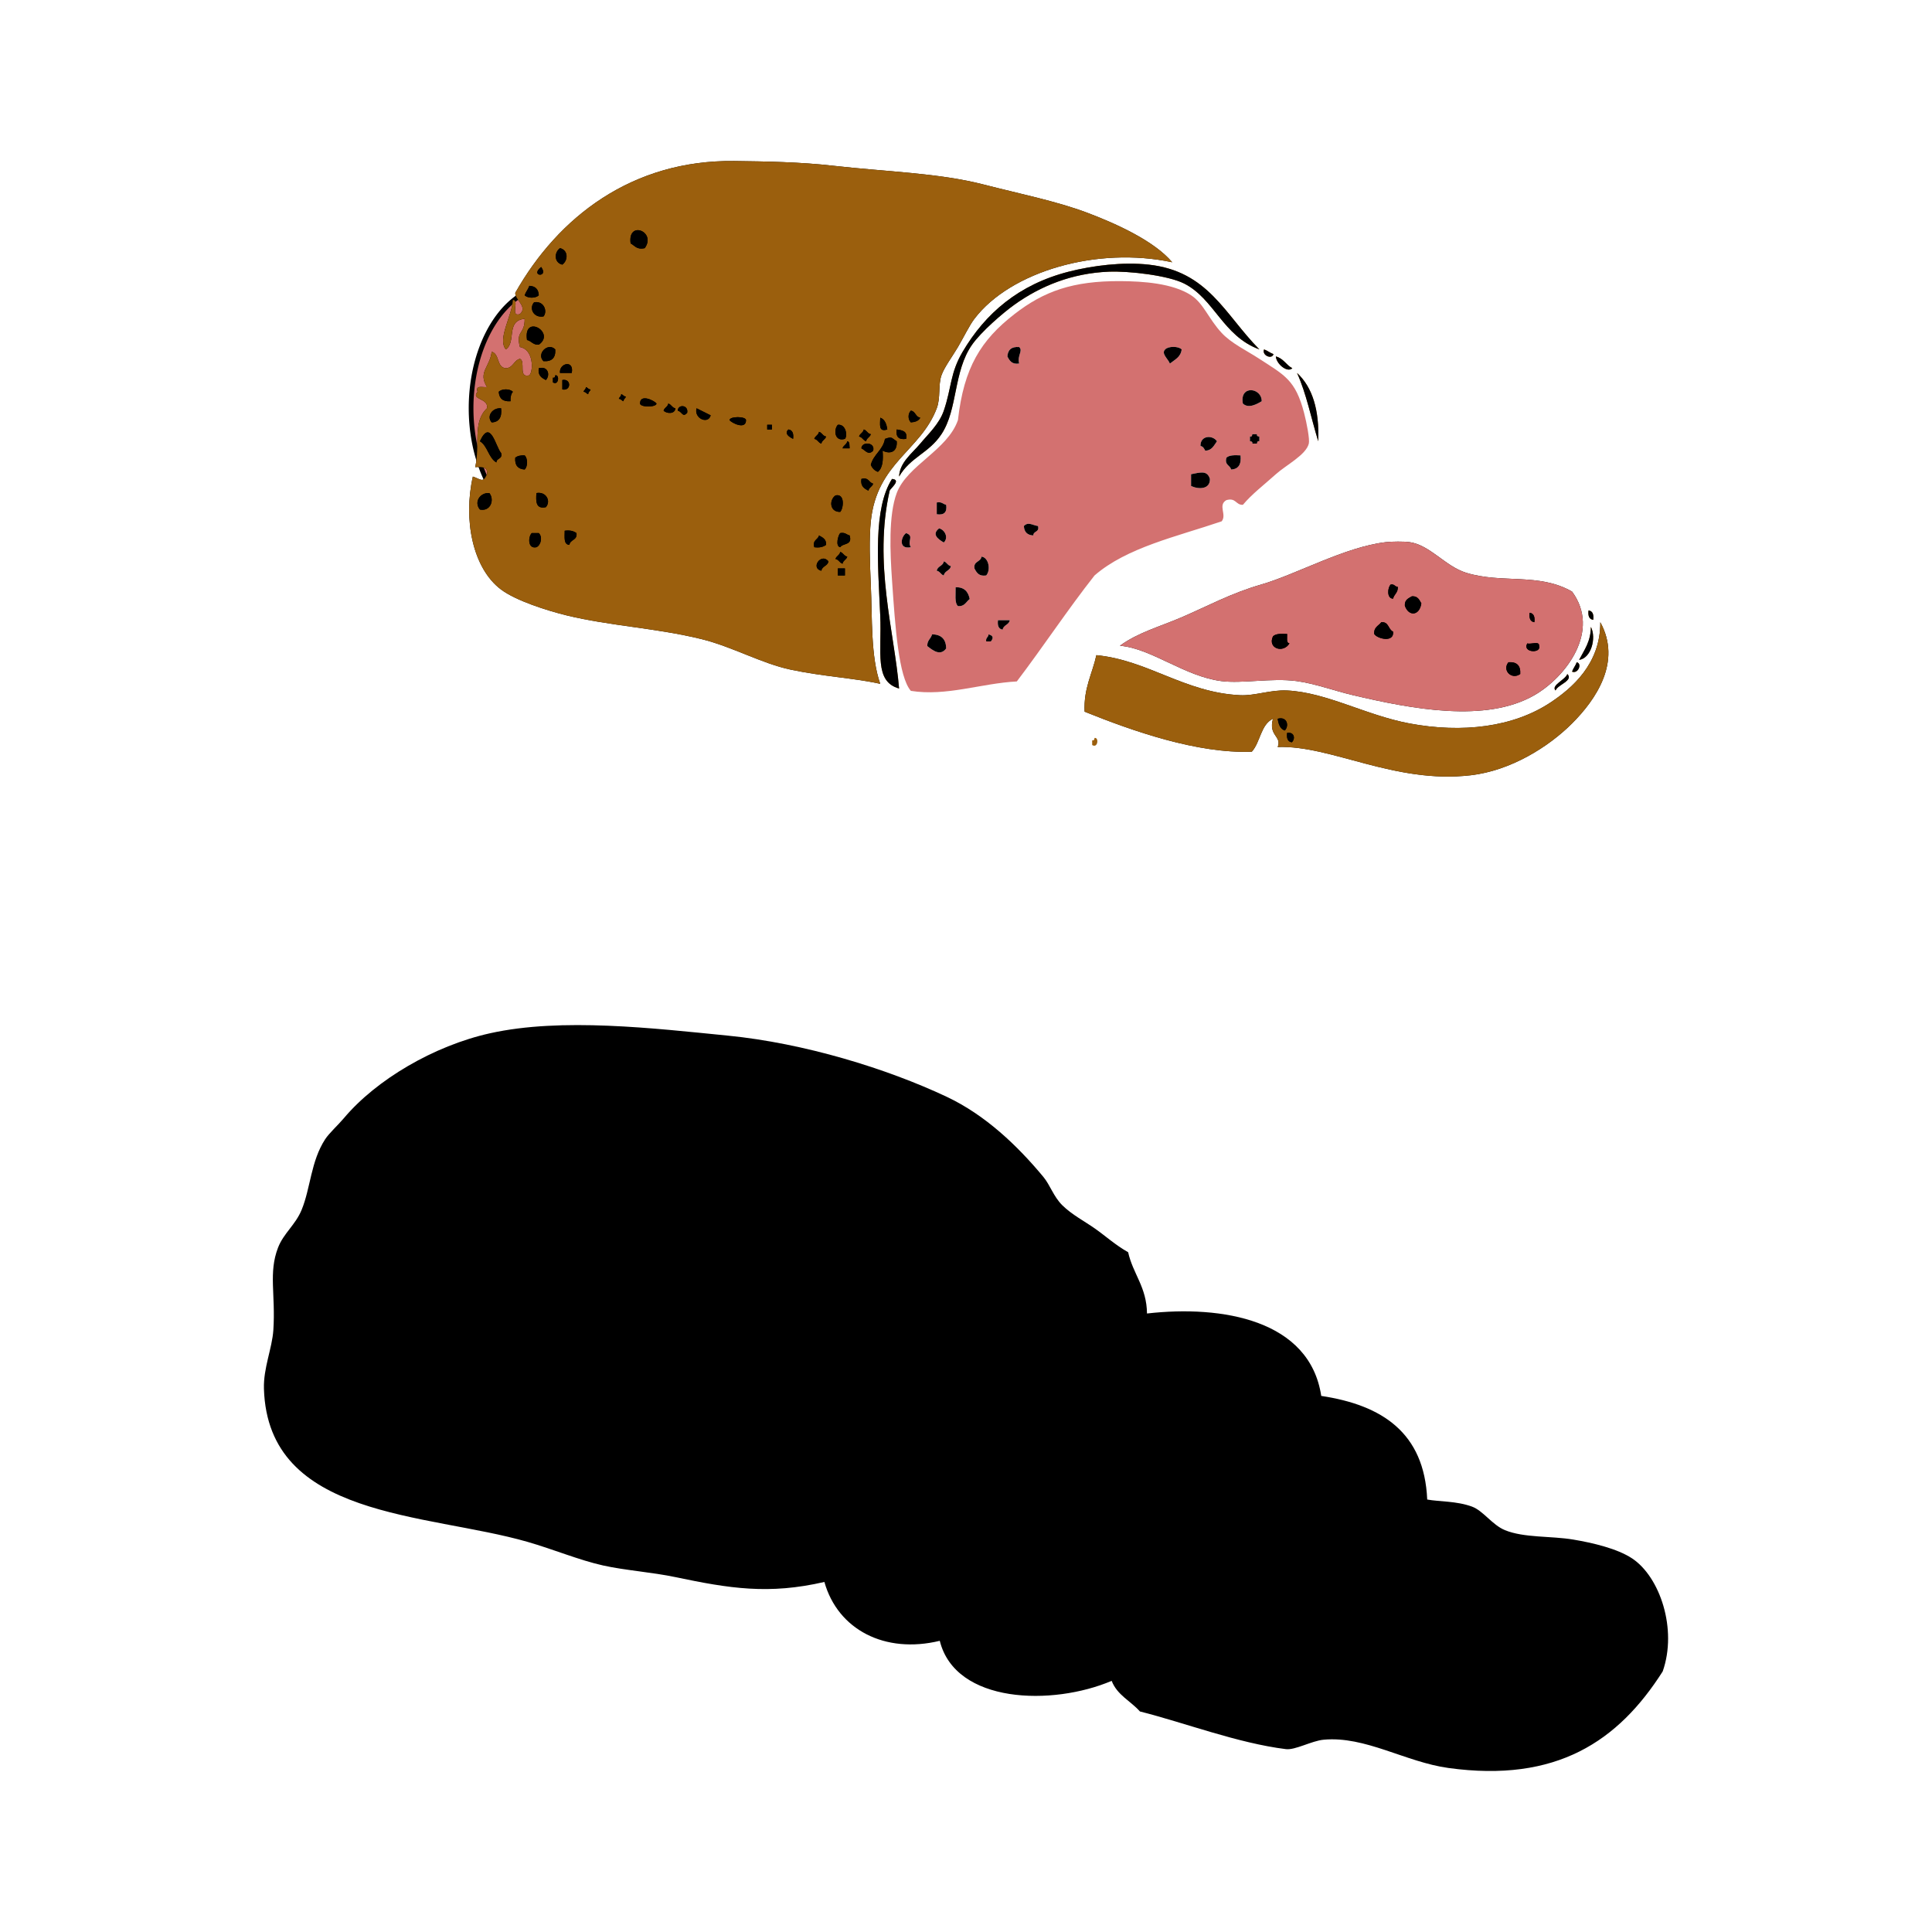 <svg:svg xmlns:dc="http://purl.org/dc/elements/1.1/" xmlns:ns1="http://sodipodi.sourceforge.net/DTD/sodipodi-0.dtd" xmlns:ns2="http://www.inkscape.org/namespaces/inkscape" xmlns:ns4="http://creativecommons.org/ns#" xmlns:rdf="http://www.w3.org/1999/02/22-rdf-syntax-ns#" xmlns:svg="http://www.w3.org/2000/svg" enable-background="new 0 0 596.309 316.76" height="820.448" id="Layer_1" overflow="visible" version="1.1" viewBox="-191.784 -60.903 820.448 820.448" width="820.448" ns1:docname="johnny_automatic_loaf_of_bread.svg" ns2:version="0.48.3.1 r9886" xml:space="preserve"><ns1:namedview bordercolor="#666666" borderopacity="1" gridtolerance="10" guidetolerance="10" id="namedview4901" objecttolerance="10" pagecolor="#ffffff" showgrid="false" ns2:current-layer="g4673" ns2:cx="368.6288" ns2:cy="166.24546" ns2:pageopacity="0" ns2:pageshadow="2" ns2:window-height="572" ns2:window-maximized="0" ns2:window-width="850" ns2:window-x="0" ns2:window-y="0" ns2:zoom="0.84666547" />
<svg:g clip-rule="evenodd" fill-rule="evenodd" id="g4673">
	<svg:path d="m81.496 105.34a34.252 51.969 0 1 1 -68.504 0 34.252 51.969 0 1 1 68.504 0z" id="path5957" style="stroke:#000000;stroke-width:2;fill:#d37170" transform="translate(-4.724 7.087)" ns1:cx="47.24416" ns1:cy="105.34238" ns1:rx="34.252018" ns1:ry="51.968578" ns1:type="arc" /><svg:path d="m273.02 252.48c1.94-0.396 1.461 4.555-1 3v-2c0.84 0.18 0.94-0.39 1-1z" fill="#9B5F0D" id="path4863" />
	<svg:path d="m295.3 496.89c32.073-3.653 69.116 2.761 74 35 25.777 3.89 43.767 15.566 45 44 5.007 0.941 12.456 0.596 19 3 4.806 1.766 8.602 7.783 14 10 8.094 3.324 19.581 2.424 29 4 8.287 1.387 18.719 3.841 25 8 11.856 7.852 19.3 30.07 13 48-18.857 29.615-45.028 47.348-91 41-18.268-2.522-35.319-13.655-53-12-5.106 0.479-12.068 4.488-16 4-20.538-2.553-43.008-11.219-62-16-3.91-4.424-9.695-6.972-12-13-25.098 10.702-66.336 9.8-73-17-23.291 5.65-43.292-4.719-49-25-23.593 5.469-40.456 2.742-63-2-10.39-2.186-21.511-2.887-31-5-10.125-2.255-21.062-6.85-32-10-43.021-12.39-110.28-9.768-112-65-0.276-8.85 3.491-17.169 4-25 0.985-15.149-2.137-24.318 2-35 2.362-6.098 7.375-9.618 10-16 3.825-9.298 3.9-20.632 10-30 1.685-2.586 5.544-6.081 8-9 13.704-16.291 38.173-30.699 62-36 30.433-6.771 69.637-2.098 101 1 32.431 3.204 67.503 13.973 93 26 16.427 7.749 30.049 20.807 41 34 2.851 3.434 4.332 8.361 8 12 4.083 4.05 9.507 6.824 14 10 4.596 3.249 8.445 6.811 14 10 2.06 9.27 7.89 14.77 8 26z" id="path5757" ns2:connector-curvature="0" /><svg:g id="g5783" transform="translate(-99.213 -40.158)"><svg:path d="m530.02 222.48c-8.832-2.738-15.362-11.812-24-13-2.394-0.329-7.431-0.29-10 0-17.34 1.959-38.188 13.737-53 18-12.998 3.74-23.283 9.426-34 14-9.374 4.001-18.497 6.476-26 12 13.398 1.119 27.407 12.987 43 15 9.057 1.169 21.362-1.414 32 0 7.684 1.021 15.975 4.115 24 6 25.08 5.89 56.374 11.866 77 0 13.537-7.788 28.273-27.396 16-44-14.12-8.1-29.71-3.26-45-8z" id="path5719" ns2:connector-curvature="0" /><svg:path d="m566.02 277.48c-15.91 10.624-37.64 13.188-60 9-18.533-3.472-35.217-13.191-52-14-7.129-0.344-13.608 2.307-20 2-23.551-1.129-39.06-14.875-61-17-1.725 7.942-5.427 13.906-5 24 20.479 8.243 47.805 17.853 71 17 3.655-4.012 3.776-11.557 9-14-2.057 7.305 3.852 7.32 2 12 22.763-0.815 49.629 15.769 82 12 16.919-1.97 32.963-11.963 43-22 10.029-10.029 21.242-26.135 12-43 0.11 17.82-12.2 28.12-21 34z" id="path5713" ns2:connector-curvature="0" /><svg:path d="m575.02 230.48c12.273 16.604-2.463 36.212-16 44-20.626 11.866-51.92 5.89-77 0-8.025-1.885-16.316-4.979-24-6-10.638-1.414-22.943 1.169-32 0-15.593-2.013-29.602-13.881-43-15 7.503-5.524 16.626-7.999 26-12 10.717-4.574 21.002-10.26 34-14 14.812-4.263 35.66-16.041 53-18 2.569-0.29 7.606-0.329 10 0 8.638 1.188 15.168 10.262 24 13 15.29 4.74 30.88-0.1 45 8zm-76 3c0.429-1.904 2.154-2.513 2-5-1.278-0.055-1.385-1.282-3-1-1.38 1.28-1.75 5.98 1 6zm5 3c1.6 4.66 6.221 4.359 7-1-0.869-1.464-1.497-3.17-4-3-1.47 0.86-3.18 1.49-3 4zm55 7c0.279-2.279-0.241-3.759-2-4-0.28 2.28 0.24 3.76 2 4zm-68 5c1.126 1.983 8.531 3.917 8-1-2.11-0.89-1.736-4.264-5-4-1.12 1.55-3.26 2.08-3 5zm-43 1c-2.414 5.079 4.302 7.402 7 3-1.48-0.186-0.917-2.417-1-4-2.47-0.14-4.82-0.16-6 1zm113 4c0.169-2.169-3.547-0.453-5-1-2.28 3.96 6.12 4.43 5 1zm-8 12c0.229-3.562-1.438-5.229-5-5-2.83 3.44 1.38 7.64 5 5z" id="path4833" style="fill:#d37170" ns2:connector-curvature="0" /><svg:path d="m498.02 227.48c1.615-0.282 1.722 0.945 3 1 0.154 2.487-1.571 3.096-2 5-2.75-0.02-2.38-4.72-1-6z" id="path4841" ns2:connector-curvature="0" /><svg:path d="m507.02 232.48c2.503-0.17 3.131 1.536 4 3-0.779 5.359-5.4 5.66-7 1-0.18-2.51 1.53-3.14 3-4z" id="path4845" ns2:connector-curvature="0" /><svg:path d="m582.02 238.48c1.759 0.241 2.279 1.721 2 4-1.76-0.24-2.28-1.72-2-4z" id="path4847" style="fill:#9b5f0d" ns2:connector-curvature="0" /><svg:path d="m557.02 239.48c1.759 0.241 2.279 1.721 2 4-1.76-0.24-2.28-1.72-2-4z" id="path4849" ns2:connector-curvature="0" /><svg:path d="m494.02 243.48c3.264-0.264 2.89 3.11 5 4 0.531 4.917-6.874 2.983-8 1-0.26-2.92 1.88-3.45 3-5z" id="path4851" ns2:connector-curvature="0" /><svg:path d="m587.02 243.48c9.242 16.865-1.971 32.971-12 43-10.037 10.037-26.081 20.03-43 22-32.371 3.769-59.237-12.815-82-12 1.852-4.68-4.057-4.695-2-12-5.224 2.443-5.345 9.988-9 14-23.195 0.853-50.521-8.757-71-17-0.427-10.094 3.275-16.058 5-24 21.94 2.125 37.449 15.871 61 17 6.392 0.307 12.871-2.344 20-2 16.783 0.809 33.467 10.528 52 14 22.36 4.188 44.09 1.624 60-9 8.8-5.88 21.11-16.18 21-34zm-134 46c1.944-1.929 1.046-6.121-3-5 0.33 2.33 1.02 4.3 3 5zm3 5c1.574-1.485 1.114-4.468-2-4-0.28 2.28 0.24 3.76 2 4z" id="path4853" style="fill:#9b5f0d" ns2:connector-curvature="0" /><svg:path d="m583.02 245.48c2.437 4.8 0.032 13.343-5 14 2.16-4.17 4.94-7.73 5-14z" id="path4857" style="fill:#9b5f0d" ns2:connector-curvature="0" /><svg:path d="m454.02 248.48c0.083 1.583-0.48 3.814 1 4-2.698 4.402-9.414 2.079-7-3 1.18-1.16 3.53-1.14 6-1z" id="path4861" ns2:connector-curvature="0" /><svg:path d="m556.02 252.48c1.453 0.547 5.169-1.169 5 1 1.12 3.43-7.28 2.96-5-1z" id="path4865" ns2:connector-curvature="0" /><svg:path d="m548.02 260.48c3.562-0.229 5.229 1.438 5 5-3.62 2.64-7.83-1.56-5-5z" id="path4869" ns2:connector-curvature="0" /><svg:path d="m577.02 260.48c2.433 0.628 0.529 5.053-2 4 0.52-1.48 1.47-2.52 2-4z" id="path4871" style="fill:#9b5f0d" ns2:connector-curvature="0" /><svg:path d="m450.02 284.48c4.046-1.121 4.944 3.071 3 5-1.98-0.7-2.67-2.67-3-5z" id="path4875" ns2:connector-curvature="0" /><svg:path d="m454.02 290.48c3.114-0.468 3.574 2.515 2 4-1.76-0.24-2.28-1.72-2-4z" id="path4877" ns2:connector-curvature="0" /><svg:path d="m573.02 265.48c2.757 2.823-4.116 4.501-5 7-2.09-2.16 4.13-4.49 5-7z" id="path4885" style="fill:#9b5f0d" ns2:connector-curvature="0" /><svg:path d="m584.02 242.48c0.279-2.279-0.241-3.759-2-4-0.28 2.28 0.24 3.76 2 4z" id="path5715" ns2:connector-curvature="0" /><svg:path d="m578.02 259.48c5.032-0.657 7.437-9.2 5-14-0.06 6.27-2.84 9.83-5 14z" id="path5709" ns2:connector-curvature="0" /><svg:path d="m575.02 264.48c2.529 1.053 4.433-3.372 2-4-0.53 1.48-1.48 2.52-2 4z" id="path5703" ns2:connector-curvature="0" /><svg:path d="m568.02 272.48c0.884-2.499 7.757-4.177 5-7-0.87 2.51-7.09 4.84-5 7z" id="path5701" ns2:connector-curvature="0" /></svg:g>
	<svg:g id="g5880"><svg:path d="m270.02 29.476c-13.197-4.991-29.354-8.212-44-12-19.195-4.964-41.475-5.437-64-8-13.889-1.581-28.307-1.836-42-2-43.444-0.52-74.79 23.805-93 56-0.019 3.076 5.387 5.87 2 9-4.411 1.411-0.016-5.984-3-6-0.352 6.847-6.699 16.566-3 21 4.587-3.031-0.148-12.199 8-13 0.109 6.77-3.891 4.962-2 12 5.777 0.974 5.805 10.095 4 12-4.962 1.296-1.412-5.921-4-7-2.693 0.641-2.807 3.859-6 4-4.01-0.324-2.537-6.13-6-7-0.828 6.66-5.927 8.629-2 15-1.772 0.228-5.008-1.008-4 2-3.026 3.526 4.841 2.563 4 7-6.234 5.879-2.796 15.246-5 25 2.863-0.197 5.458-0.125 5 3-1.662 3.963-2.685 2.056-6 1-4.147 18.342-0.074 38.973 12 48 6.321 4.727 19.565 8.95 28 11 18.104 4.4 37.955 5.332 57 10 13.1 3.211 25.602 10.374 38 13 13.784 2.92 26.188 3.456 38 6-4.082-11.563-3.354-27.78-4-42-0.459-10.108-0.734-19.887 0-27 2.575-24.944 21.169-29.906 28-48 1.698-4.497 0.544-9.837 2-14 1.203-3.441 4.744-8.159 7-12 2.334-3.975 4.848-9.176 7-12 15.358-20.154 52.126-30.834 84-24-7.55-8.967-23.44-16.252-36-21.004z" id="path5755" /><svg:path d="m306.02 50.476c-31.874-6.834-68.642 3.846-84 24-2.152 2.824-4.666 8.025-7 12-2.256 3.841-5.797 8.559-7 12-1.456 4.163-0.302 9.503-2 14-6.831 18.094-25.425 23.056-28 48-0.734 7.113-0.459 16.892 0 27 0.646 14.22-0.082 30.437 4 42-11.812-2.544-24.216-3.08-38-6-12.398-2.626-24.9-9.789-38-13-19.045-4.668-38.896-5.6-57-10-8.435-2.05-21.679-6.273-28-11-12.074-9.027-16.147-29.658-12-48 3.315 1.056 4.338 2.963 6-1 0.458-3.125-2.137-3.197-5-3 2.204-9.754-1.234-19.121 5-25 0.841-4.437-7.026-3.474-4-7-1.008-3.008 2.228-1.772 4-2-3.927-6.371 1.172-8.34 2-15 3.463 0.87 1.99 6.676 6 7 3.193-0.141 3.307-3.359 6-4 2.588 1.079-0.962 8.296 4 7 1.805-1.905 1.777-11.026-4-12-1.891-7.038 2.109-5.23 2-12-8.148 0.801-3.413 9.969-8 13-3.699-4.434 2.648-14.153 3-21 2.984 0.016-1.411 7.411 3 6 3.387-3.13-2.019-5.924-2-9 18.21-32.195 49.556-56.52 93-56 13.693 0.164 28.111 0.419 42 2 22.525 2.563 44.805 3.036 64 8 14.646 3.788 30.803 7.009 44 12 12.56 4.748 28.45 12.033 36 20.996zm-230-8c1.778 0.888 2.542 2.792 6 2 5.094-7.033-7.37-11.981-6-2zm-29 9c2.551-1.858 2.526-6.195-1-7-2.551 1.858-2.526 6.195 1 7zm-9 1c-5.046 4.027 3.486 4.683 0 0zm-7 12c1.279 1.368 4.721 1.368 6 0-0.122-2.544-1.456-3.878-4-4-0.521 1.48-1.48 2.521-2 4zm8 9c1.857-2.151 0.15-6.8-4-6-2.297 2.59-0.117 6.767 4 6zm-7 10c1.904 0.429 2.512 2.154 5 2 7.431-5.112-6.708-13.394-5-2zm7 9c3.562 0.229 5.229-1.438 5-5-3.093-3.172-8.173 1.907-5 5zm7 5h5c1.109-5.789-5.473-4.17-5 0zm-6 3.004c1.945-1.929 1.046-6.121-3-5-0.474 3.137 1.247 4.082 3 5zm3-1.004v2c2.461 1.555 2.94-3.396 1-3-0.057 0.606-0.15 1.18-1 0.996zm4 5.004c3.851 0.788 3.851-4.788 0-4v4zm9 1c1.003-0.003 1.19 0.81 2 1-0.003-1.003 0.81-1.19 1-2-1.003 0.003-1.19-0.81-2-1 0.003 1-0.81 1.19-1 2zm-36 0c0.187 2.813 1.74 4.26 5 4-0.075-1.742 0.223-3.11 1-4-1.279-1.37-4.722-1.37-6 0zm51 3c1.003-0.003 1.19 0.81 2 1-0.003-1.003 0.81-1.19 1-2-1.003 0.003-1.19-0.81-2-1 0.003 1-0.81 1.19-1 2zm9 2c0.136 1.646 6.864 1.646 7 0-0.713-1.16-7.069-4.38-7 0zm10 3c1.273 1.363 4.898 1.544 5-1-1.427-0.239-1.687-1.646-3-2-0.24 1.42-1.647 1.68-2 3zm6 0c2.039 0.558 1.961 3.009 4 1 0.75-3.41-3.825-3.9-4.005-1zm-79 5c3.201-0.132 4.399-2.267 4-6-3.677-0.33-6.331 3.37-4 6zm93.005-3c-2.043-0.957-3.957-2.043-6-3-1.21 4.29 4.91 7 6 3zm85 3c1.862-0.138 3.342-0.658 4-2-2.039-0.294-1.961-2.706-4-3-1.29 1.31-1.29 3.68 0 5zm-70-1c-0.136-1.646-6.864-1.646-7 0 0.71 1.15 7.06 4.37 7 0zm60 4c-0.334-2.333-1.025-4.309-3-5 0.02 2.64-0.94 6.26 3 5zm-51 0h2v-2h-2v2zm33 4c1.186-1.304 0.473-6.349-3-6-1.86 1.97-1.49 7.36 3 6zm-22 0c0.279-2.279-0.241-3.759-2-4-1.86 1.76 0.25 3.09 2 4zm28-1c1.427 0.24 1.687 1.646 3 2 0.239-1.427 1.646-1.687 2-3-1.427-0.239-1.687-1.647-3-2-0.24 1.42-1.65 1.68-2 3zm20 1c0.686-3.353-1.678-3.656-4-4-0.47 3.13 0.86 4.46 4 4zm-181 1c3.309 2.024 3.623 7.044 7 9 0.013-1.987 2.729-1.271 2-4-2.297-2.56-4.473-14.87-9-5zm142-1c1.427 0.239 1.687 1.646 3 2 0.239-1.427 1.646-1.687 2-3-1.427-0.239-1.687-1.646-3-2-0.24 1.42-1.65 1.68-2 3zm24 11c0.56 1.44 1.56 2.44 3 3 2.055-1.612 2.319-5.014 2-9 3.247 1.64 6.341 0.541 6-4-2.358-1.468-1.86-2.111-5-1-0.86 4.8-4.84 6.5-6 11zm-12-7h3c-0.157-1.177 0.172-2.838-1-3-0.24 1.42-1.65 1.68-2 3zm8 0c1.768 0.878 2.919 3.169 5 1 0.96-3.68-4.92-3.98-5-1zm-147 4c-0.26 3.26 1.187 4.813 4 5 1.368-1.278 1.368-4.722 0-6-1.742-0.08-3.11 0.22-4 1zm150 14c0.239-1.427 1.646-1.687 2-3-1.907-0.426-1.81-2.857-5-2-0.48 3.14 1.24 4.08 3 5zm-165 8c4.55 0.955 6.296-4.204 4-7-3.899-0.31-6.675 3.82-4 7zm28-1c2.296-2.59 0.116-6.767-4-6-0.271 3.6-0.25 6.91 4 6zm125 2c1.466-1.585 2.063-7.94-2-7-2.77 1.91-2.52 7.12 2 7zm-115 14c0.309-2.358 3.473-1.86 3-5-1.161-0.839-2.681-1.319-5-1 0.015 2.65-0.555 5.88 2 6zm-14 1c1.916-0.846 2.706-4.387 1-6h-3c-1.539 1.52-1.782 6.85 2 6zm129 0c1.163-1.838 5.307-0.693 4-5-1.352-0.314-1.91-1.424-4-1-0.79 0.69-2.23 5.58 0 6zm-11 0c2.319 0.319 3.839-0.161 5-1 0.169-2.503-1.536-3.131-3-4-0.43 1.9-2.86 1.81-2 5zm9 5c1.427 0.239 1.687 1.646 3 2 0.239-1.427 1.646-1.687 2-3-1.427-0.239-1.687-1.646-3-2-0.24 1.42-1.65 1.68-2 3zm-6 5c0.294-2.039 2.706-1.961 3-4-3.07-3.81-7.77 2.88-3 4zm7 2h3v-3h-3v3z" fill="#9B5F0D" id="path4889" /><svg:g id="g5806"><svg:path d="m82.015 44.476c-3.458 0.792-4.222-1.112-6-2-1.37-9.981 11.094-5.033 6 2z" id="path4675" /><svg:path d="m46.015 44.476c3.526 0.805 3.551 5.142 1 7-3.526-0.805-3.551-5.142-1-7z" id="path4677" /><svg:path d="m343.02 87.476c-15.552-5.688-19.13-21.549-32-28-6.746-3.381-23.209-5.361-32-5-15.568 0.64-28.903 6.06-40 14-4.994 3.573-14.109 11.465-18 17-8.004 11.387-5.977 27.395-13 38-5.377 8.12-13.172 9.704-18 18 0.264-6.056 5.577-9.876 9-14 3.299-3.975 8.063-8.311 10-14 3.379-9.924 2.621-15.894 8-25 9.626-16.297 23.794-28.569 45-34 10.207-2.614 23.062-4.214 34-3 25.34 2.81 32.19 21.024 47 35.996z" fill="#9B5F0D" id="path4679" /><svg:path d="m38.015 52.476c3.486 4.683-5.046 4.027 0 0z" id="path4681" /><svg:path d="m336.02 153.48c-3.104 0.104-2.854-3.146-7-2-3.75 2.154 0.293 6.154-2 9-19.143 6.524-40.259 11.074-54 23-11.454 14.546-21.774 30.226-33 45-15.116 0.79-29.926 6.411-45 4-5.193-5.985-6.629-26.896-8-47-0.806-11.814-1.531-27.6 2-37 4.42-11.769 21.572-18.174 26-31 2.51-22.341 9.77-33.962 24-45 12.484-9.683 24.725-14.117 45-14 9.646 0.056 22.169 0.907 30 6 5.334 3.469 7.412 9.993 13 16 4.135 4.444 10.534 7.44 16 11 10.793 7.028 15.35 8.98 19 23 1.125 4.319 2.438 11.2 2 13-1.175 4.818-9.685 9.117-14 13-5.51 4.95-10.02 8.29-14 13zm-100-63.004c0.914 1.753 1.859 3.474 5 3-0.888-3.649 1.766-5.326 0-7-3.27-0.26-4.82 1.187-5 4zm67-3c-1.798 1.783 1.158 3.917 2 6 2.049-1.618 4.635-2.699 5-6-1.34-1.427-5.67-1.427-7 0zm33 23.004c2.403 2.285 6.047 0.171 8-1 0.01-5.87-9.53-6.96-8 1zm3 14v2c0.61 0.057 1.184 0.149 1 1h2c0.057-0.61 0.149-1.184 1-1v-2c-0.61-0.057-1.184-0.149-1-1h-2c-0.06 0.61-0.16 1.18-1 1zm-21 4c1.122 0.211 1.557 1.11 2 2 2.933-0.068 3.714-2.286 5-4-1.92-2.77-7.13-2.52-7 2zm11 5c-0.857 3.19 1.574 3.093 2 5 3.201-0.132 4.399-2.267 4-6-2.47-0.14-4.82-0.16-6 1zm-15 7v5c3.176 1.504 8.138 1.504 8-3-1.14-3.86-4.29-2.7-8-2zm-108 17c3.131 0.464 4.464-0.869 4-4-1.352-0.314-1.91-1.423-4-1v5zm37 5c0.122 2.545 1.456 3.878 4 4 0.013-1.987 2.729-1.271 2-4-2.34-0.31-4.14-1.96-6 0zm-34 7c2.149-2.134 0.371-5.446-2-6-3.12 2.42-0.76 4.42 2 6zm-14 2c-1.687-2.717 1.586-4.684-2-6-2.23 1.53-3.38 7.04 2 6zm27 9c0.914 1.753 1.859 3.475 5 3 2.058-2.352 1.035-7.686-2-8-0.31 2.35-3.48 1.86-3 5zm-16 1c1.427 0.239 1.687 1.646 3 2 0.294-2.039 2.706-1.961 3-4-1.427-0.239-1.687-1.646-3-2-0.3 2.04-2.71 1.96-3 4zm9 15c2.917 0.251 3.45-1.883 5-3-0.623-3.043-2.221-5.112-6-5 0.11 2.88-0.55 6.54 1 8zm19 10c0.294-2.039 2.706-1.961 3-4h-5c-0.28 2.28 0.24 3.76 2 4zm-32 7c2.46 1.925 5.54 4.318 8 1-0.05-3.95-2.05-5.95-6-6-0.44 1.9-2.16 2.51-2 5zm25-2h2c1.119-1.44 1.078-2.44-1-3-0.06 1.27-1.29 1.38-1 3z" fill="#E6E5D3" id="path4683" style="fill:#d37170" /><svg:path d="m33.015 60.476c2.544 0.122 3.878 1.456 4 4-1.279 1.368-4.721 1.368-6 0 0.52-1.479 1.479-2.52 2-4z" id="path4685" /><svg:path d="m35.015 67.476c4.15-0.8 5.857 3.849 4 6-4.117 0.767-6.297-3.41-4-6z" id="path4687" /><svg:path d="m37.015 85.476c-2.488 0.154-3.096-1.571-5-2-1.708-11.394 12.431-3.112 5 2z" id="path4689" /><svg:path d="m44.015 87.476c0.229 3.562-1.438 5.229-5 5-3.173-3.093 1.907-8.172 5-5z" id="path4691" /><svg:path d="m241.02 86.476c1.766 1.674-0.888 3.351 0 7-3.141 0.474-4.086-1.247-5-3 0.18-2.813 1.73-4.26 5-4z" id="path4693" /><svg:path d="m310.02 87.476c-0.365 3.301-2.951 4.382-5 6-0.842-2.083-3.798-4.217-2-6 1.33-1.427 5.66-1.427 7 0z" id="path4695" /><svg:path d="m345.02 87.476c1.479 0.521 2.521 1.479 4 2-0.63 2.433-5.06 0.529-4-2z" fill="#9B5F0D" id="path4697" /><svg:path d="m350.02 90.476c3.21 0.791 4.369 3.631 7 5-2.14 2.064-6.79-1.834-7-5z" fill="#9B5F0D" id="path4699" /><svg:path d="m51.015 97.476h-5c-0.473-4.17 6.109-5.789 5 0z" id="path4701" /><svg:path d="m37.015 95.476c4.046-1.121 4.945 3.071 3 5-1.753-0.918-3.474-1.863-3-5.004z" id="path4703" /><svg:path d="m359.02 97.476c6.585 6.082 9.515 15.818 9 29-2.98-9.69-5.04-20.31-9-29.004z" fill="#9B5F0D" id="path4705" /><svg:path d="m44.015 98.476c1.94-0.396 1.461 4.555-1 3v-2c0.85 0.18 0.943-0.394 1-1.004z" id="path4707" /><svg:path d="m47.015 100.48c3.851-0.788 3.851 4.788 0 4v-4z" id="path4709" /><svg:path d="m57.015 103.48c0.81 0.19 0.997 1.003 2 1-0.19 0.81-1.003 0.997-1 2-0.81-0.19-0.997-1.003-2-1 0.19-0.81 1.003-1 1-2z" id="path4711" /><svg:path d="m26.015 105.48c-0.777 0.89-1.075 2.258-1 4-3.26 0.26-4.813-1.187-5-4 1.278-1.37 4.721-1.37 6 0z" id="path4713" /><svg:path d="m72.015 106.48c0.81 0.19 0.997 1.003 2 1-0.19 0.81-1.003 0.997-1 2-0.81-0.19-0.997-1.003-2-1 0.19-0.81 1.003-1 1-2z" id="path4715" /><svg:path d="m87.015 110.48c-0.136 1.646-6.864 1.646-7 0-0.069-4.38 6.287-1.16 7 0z" id="path4717" /><svg:path d="m92.015 110.48c1.313 0.354 1.573 1.761 3 2-0.102 2.544-3.727 2.363-5 1 0.353-1.32 1.76-1.58 2-3z" id="path4719" /><svg:path d="m100.02 114.48c-2.039 2.009-1.961-0.442-4-1 0.175-2.9 4.75-2.41 4 1z" id="path4721" /><svg:path d="m21.015 112.48c0.399 3.733-0.799 5.868-4 6-2.331-2.63 0.323-6.33 4-6z" id="path4723" /><svg:path d="m104.02 112.48c2.043 0.957 3.957 2.043 6 3-1.09 4-7.21 1.29-6-3z" id="path4725" /><svg:path d="m195.02 113.48c2.039 0.294 1.961 2.706 4 3-0.658 1.342-2.138 1.862-4 2-1.29-1.32-1.29-3.69 0-5z" id="path4727" /><svg:path d="m118.02 117.48c0.136-1.646 6.864-1.646 7 0 0.06 4.37-6.29 1.15-7 0z" id="path4729" /><svg:path d="m182.02 116.48c1.975 0.691 2.666 2.667 3 5-3.94 1.26-2.98-2.36-3-5z" id="path4731" /><svg:path d="m134.02 119.48h2v2h-2v-2z" id="path4733" /><svg:path d="m164.02 119.48c3.473-0.349 4.186 4.696 3 6-4.49 1.36-4.86-4.03-3-6z" id="path4735" /><svg:path d="m143.02 121.48c1.759 0.241 2.279 1.721 2 4-1.75-0.91-3.86-2.24-2-4z" id="path4737" /><svg:path d="m175.02 121.48c1.313 0.353 1.573 1.761 3 2-0.354 1.313-1.761 1.573-2 3-1.313-0.354-1.573-1.76-3-2 0.35-1.32 1.76-1.58 2-3z" id="path4739" /><svg:path d="m189.02 121.48c2.322 0.344 4.686 0.647 4 4-3.14 0.46-4.47-0.87-4-4z" id="path4741" /><svg:path d="m21.015 131.48c0.729 2.729-1.987 2.013-2 4-3.377-1.956-3.691-6.976-7-9 4.527-9.87 6.703 2.44 9 5z" id="path4743" /><svg:path d="m156.02 122.48c1.313 0.354 1.573 1.761 3 2-0.354 1.313-1.761 1.573-2 3-1.313-0.354-1.573-1.761-3-2 0.35-1.32 1.76-1.58 2-3z" id="path4745" /><svg:path d="m340.02 123.48h2c-0.184 0.851 0.39 0.943 1 1v2c-0.851-0.184-0.943 0.39-1 1h-2c0.184-0.851-0.39-0.943-1-1v-2c0.84 0.18 0.94-0.39 1-1z" id="path4747" /><svg:path d="m325.02 126.48c-1.286 1.714-2.067 3.932-5 4-0.443-0.89-0.878-1.789-2-2-0.13-4.52 5.08-4.77 7-2z" id="path4749" /><svg:path d="m168.02 126.48c1.172 0.162 0.843 1.823 1 3h-3c0.35-1.32 1.76-1.58 2-3z" id="path4751" /><svg:path d="m179.02 130.48c-2.081 2.169-3.232-0.122-5-1 0.08-2.98 5.96-2.68 5 1z" id="path4753" /><svg:path d="m31.015 132.48c1.368 1.278 1.368 4.722 0 6-2.813-0.187-4.26-1.74-4-5 0.89-0.78 2.258-1.08 4-1z" id="path4755" /><svg:path d="m335.02 132.48c0.399 3.733-0.799 5.868-4 6-0.426-1.907-2.857-1.81-2-5 1.18-1.16 3.53-1.14 6-1z" id="path4757" /><svg:path d="m322.02 142.48c0.138 4.504-4.824 4.504-8 3v-5c3.71-0.7 6.86-1.86 8 2z" id="path4759" /><svg:path d="m174.02 142.48c3.19-0.857 3.093 1.574 5 2-0.354 1.313-1.761 1.573-2 3-1.76-0.92-3.48-1.86-3-5z" id="path4761" /><svg:path d="m187.02 142.48c4.208 0.332-0.811 4.164-1 5-6.97 30.791 2.019 59.954 4 84-10.635-2.982-7.306-15.221-8-31-1-22.52-3.04-45.29 5-58z" fill="#9B5F0D" id="path4763" /><svg:path d="m16.015 148.48c2.296 2.796 0.55 7.955-4 7-2.675-3.18 0.101-7.31 4-7z" id="path4767" /><svg:path d="m36.015 148.48c4.116-0.767 6.296 3.41 4 6-4.25 0.91-4.271-2.4-4-6z" id="path4769" /><svg:path d="m163.02 149.48c4.063-0.94 3.466 5.415 2 7-4.52 0.12-4.77-5.09-2-7z" id="path4771" /><svg:path d="m206.02 152.48c2.09-0.423 2.648 0.686 4 1 0.464 3.131-0.869 4.464-4 4v-5z" id="path4773" /><svg:path d="m249.02 162.48c0.729 2.729-1.987 2.013-2 4-2.544-0.122-3.878-1.455-4-4 1.86-1.96 3.66-0.31 6 0z" id="path4781" /><svg:path d="m207.02 163.48c2.371 0.554 4.149 3.866 2 6-2.76-1.58-5.12-3.58-2-6z" id="path4783" /><svg:path d="m48.015 164.48c2.319-0.319 3.839 0.161 5 1 0.473 3.14-2.691 2.642-3 5-2.555-0.12-1.985-3.35-2-6z" id="path4785" /><svg:path d="m34.015 165.48h3c1.706 1.613 0.916 5.154-1 6-3.782 0.85-3.539-4.48-2-6z" id="path4787" /><svg:path d="m165.02 165.48c2.09-0.424 2.648 0.686 4 1 1.307 4.307-2.837 3.162-4 5-2.23-0.42-0.79-5.31 0-6z" id="path4789" /><svg:path d="m193.02 165.48c3.586 1.316 0.313 3.283 2 6-5.38 1.04-4.23-4.47-2-6z" id="path4791" /><svg:path d="m156.02 166.48c1.464 0.869 3.169 1.497 3 4-1.161 0.839-2.681 1.319-5 1-0.86-3.19 1.57-3.1 2-5z" id="path4793" /><svg:path d="m165.02 173.48c1.313 0.354 1.573 1.761 3 2-0.354 1.313-1.761 1.573-2 3-1.313-0.354-1.573-1.761-3-2 0.35-1.32 1.76-1.58 2-3z" id="path4795" /><svg:path d="m225.02 175.48c3.035 0.314 4.058 5.648 2 8-3.141 0.475-4.086-1.247-5-3-0.48-3.14 2.69-2.65 3-5z" id="path4799" /><svg:path d="m160.02 177.48c-0.294 2.039-2.706 1.961-3 4-4.77-1.12-0.07-7.81 3-4z" id="path4801" /><svg:path d="m209.02 177.48c1.313 0.354 1.573 1.761 3 2-0.294 2.039-2.706 1.961-3 4-1.313-0.354-1.573-1.761-3-2 0.29-2.04 2.7-1.96 3-4z" id="path4803" /><svg:path d="m164.02 180.48h3v3h-3v-3z" id="path4807" /><svg:path d="m214.02 188.48c3.779-0.112 5.377 1.957 6 5-1.55 1.117-2.083 3.251-5 3-1.55-1.46-0.89-5.12-1-8z" id="path4811" /><svg:path d="m232.02 202.48h5c-0.294 2.039-2.706 1.961-3 4-1.76-0.24-2.28-1.72-2-4z" id="path4823" /><svg:path d="m204.02 208.48c3.95 0.05 5.95 2.05 6 6-2.46 3.318-5.54 0.925-8-1-0.16-2.49 1.56-3.1 2-5z" id="path4829" /><svg:path d="m228.02 208.48c2.078 0.56 2.119 1.56 1 3h-2c-0.29-1.62 0.94-1.73 1-3z" id="path4831" /><svg:path d="m184.02 125.48c3.14-1.111 2.642-0.468 5 1 0.341 4.541-2.753 5.64-6 4 0.319 3.986 0.055 7.388-2 9-1.44-0.56-2.44-1.56-3-3 1.16-4.5 5.14-6.2 6-11z" id="path4879" /><svg:path d="m296.02 51.476c-10.938-1.214-23.793 0.386-34 3-21.206 5.431-35.374 17.703-45 34-5.379 9.106-4.621 15.076-8 25-1.937 5.689-6.701 10.025-10 14-3.423 4.124-8.736 7.944-9 14 4.828-8.296 12.623-9.88 18-18 7.023-10.605 4.996-26.613 13-38 3.891-5.535 13.006-13.427 18-17 11.097-7.94 24.432-13.36 40-14 8.791-0.361 25.254 1.619 32 5 12.87 6.451 16.448 22.312 32 28-14.81-14.976-21.66-33.19-47-36.004z" id="path5753" /><svg:path d="m349.02 89.476c-1.479-0.521-2.521-1.479-4-2-1.06 2.529 3.37 4.433 4 2z" id="path5749" /><svg:path d="m357.02 95.476c-2.631-1.369-3.79-4.209-7-5 0.21 3.166 4.86 7.064 7 5z" id="path5747" /><svg:path d="m368.02 126.48c0.515-13.182-2.415-22.918-9-29 3.96 8.69 6.02 19.31 9 29z" id="path5745" /><svg:path d="m182.02 200.48c0.694 15.779-2.635 28.018 8 31-1.981-24.046-10.97-53.209-4-84 0.189-0.836 5.208-4.668 1-5-8.04 12.71-6 35.48-5 58z" id="path5741" /><svg:path d="m344.02 109.48c-1.953 1.171-5.597 3.285-8 1-1.53-7.96 8.01-6.87 8-1z" id="path4891" /></svg:g></svg:g>
</svg:g>
</svg:svg>